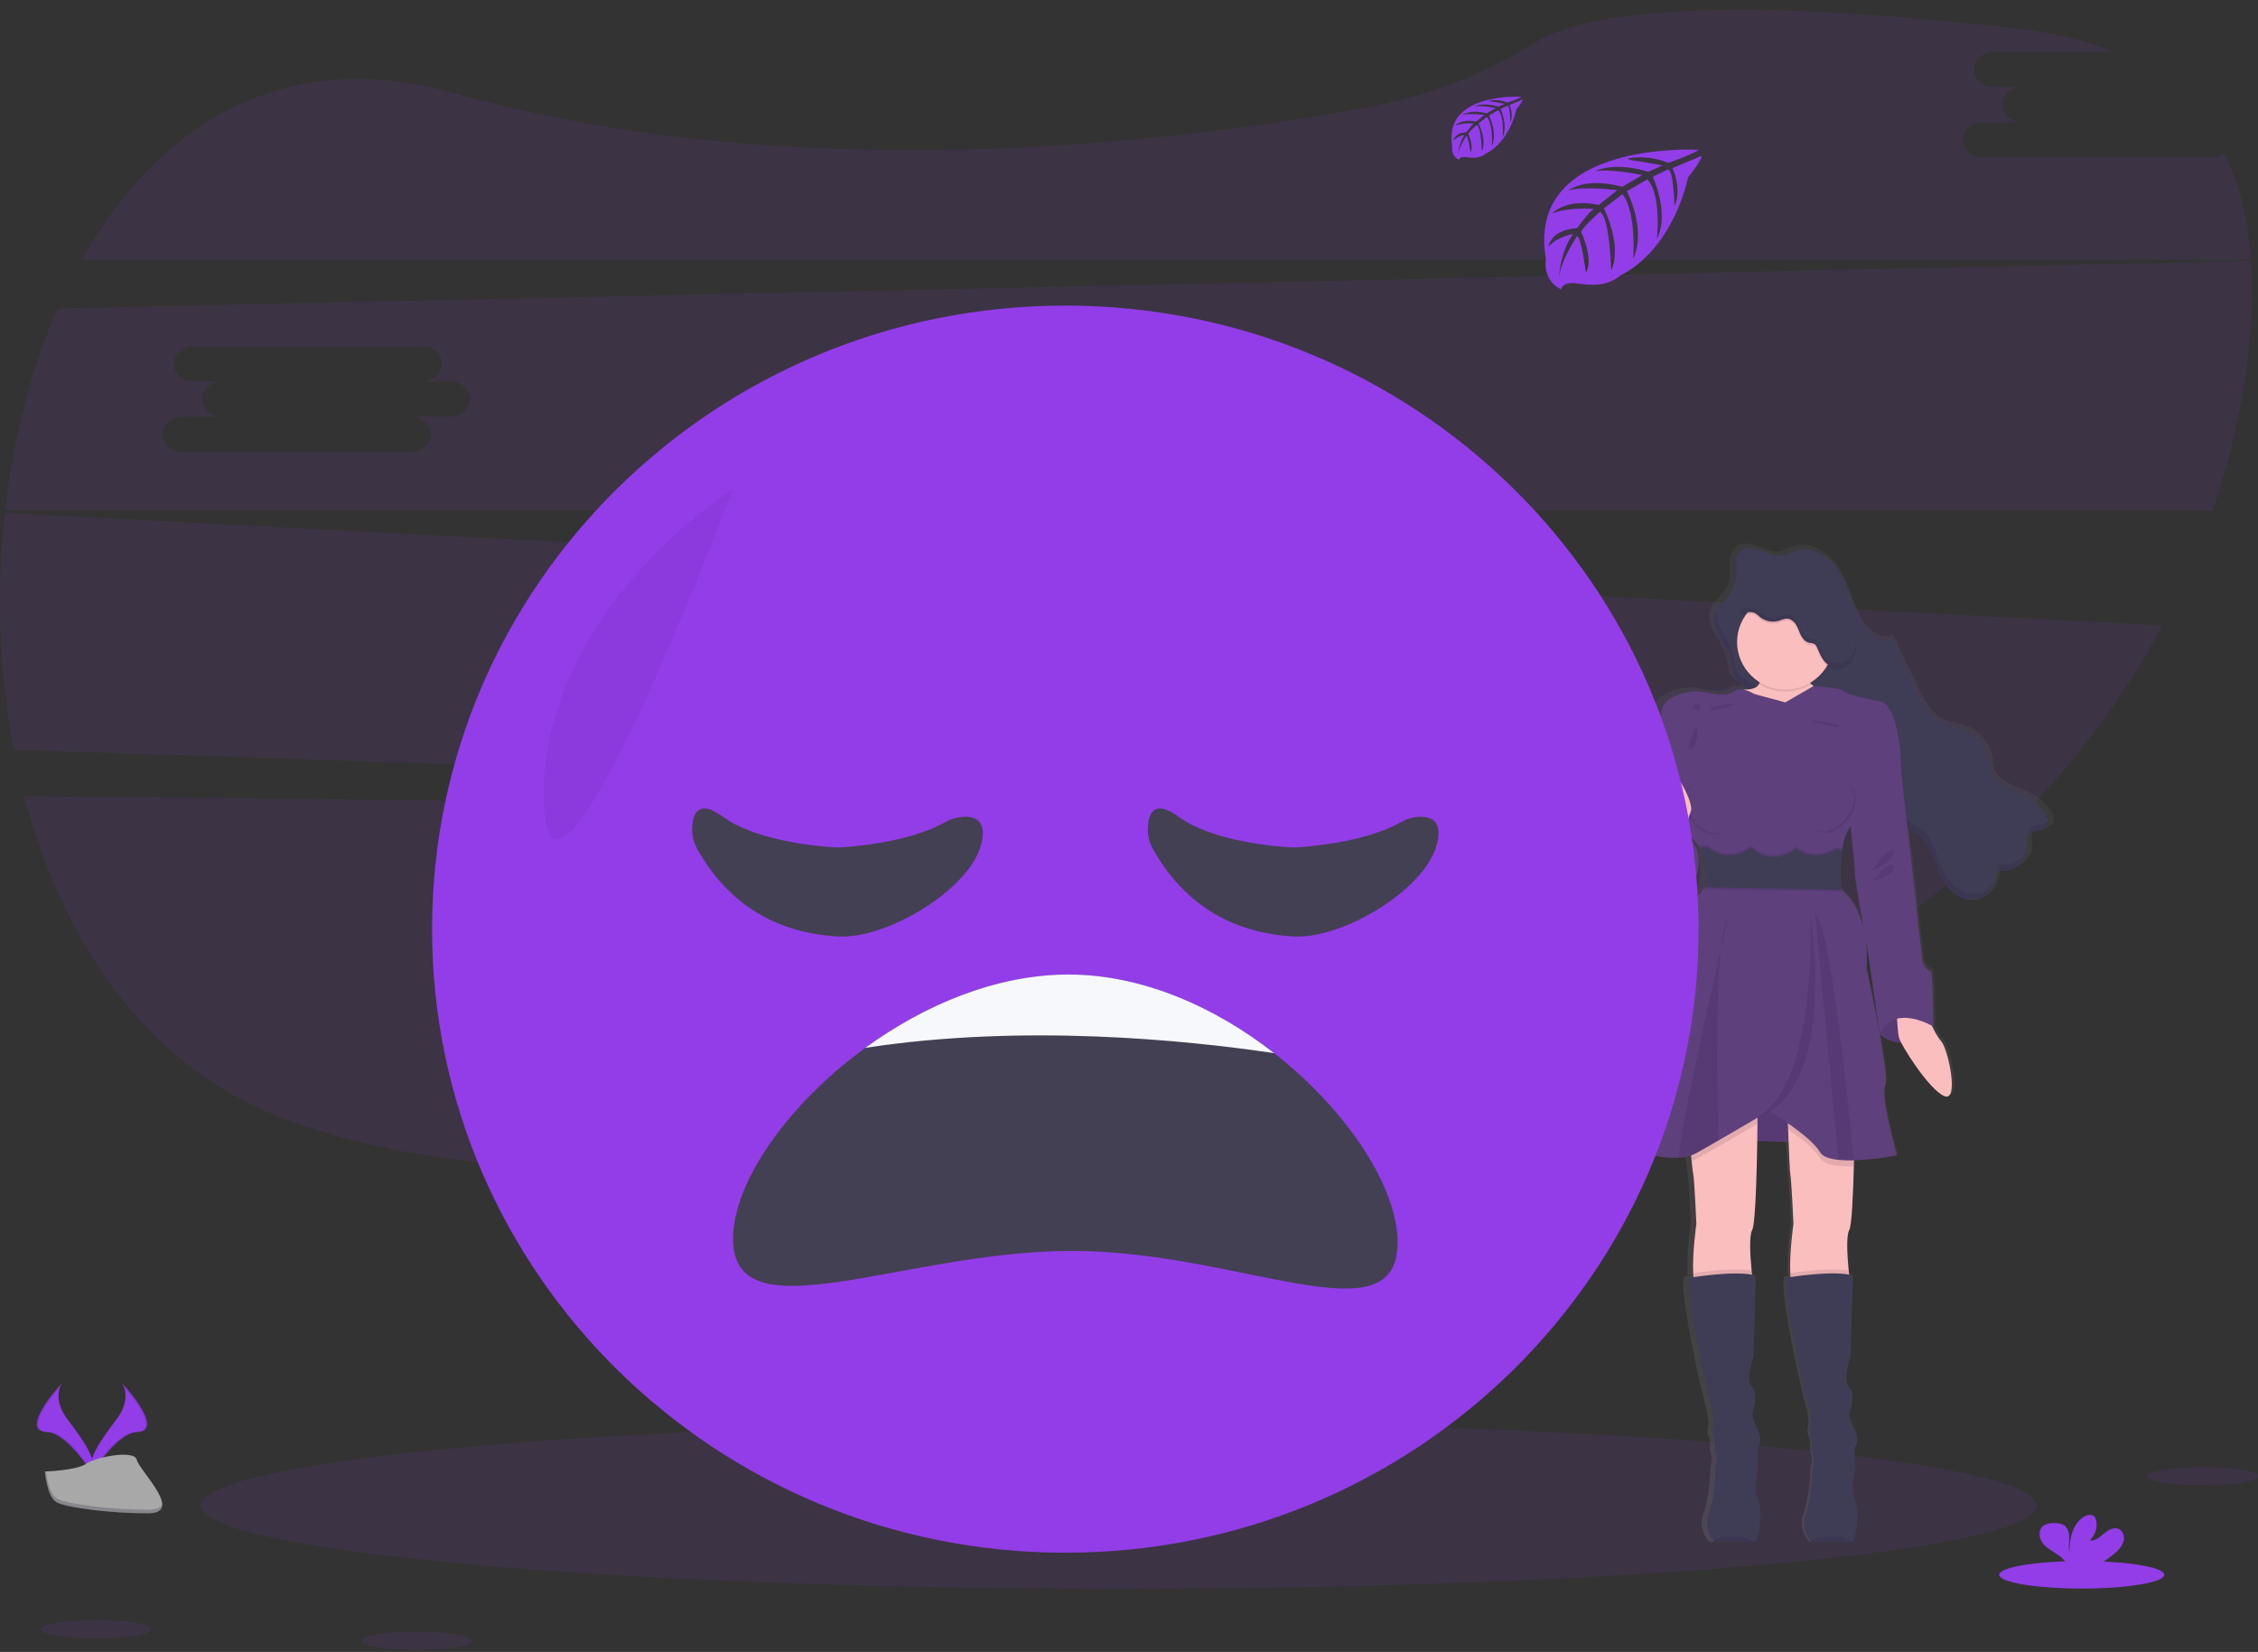 <svg width="190" height="139" viewBox="0 0 190 139" fill="none" xmlns="http://www.w3.org/2000/svg">
<rect x="0" y="0" width="190" height="139" fill="#333333" stroke="none"/>
<g clip-path="url(#clip0_183_1632)">
<path opacity="0.1" d="M2.045 66.996C5.045 78.413 11.391 88.282 21.419 93.066C42.267 103.009 89.284 97.881 124.375 91.995C142.527 88.951 158.481 80.549 170.071 68.725L2.045 66.996Z" fill="#923DE7"/>
<path opacity="0.1" d="M186.058 13.254H166.805C165.891 13.254 165.142 12.587 165.142 11.772C165.142 10.958 165.891 10.289 166.805 10.289H170.135C169.22 10.289 168.472 9.623 168.472 8.806C168.472 7.99 169.22 7.325 170.135 7.325H167.758C166.843 7.325 166.093 6.658 166.093 5.842C166.093 5.026 166.843 4.361 167.758 4.361H177.807C175.578 3.437 172.971 2.781 169.967 2.435C142.565 -0.699 132.782 1.374 129.331 3.505C125.029 6.194 120.251 8.06 115.247 9.005C98.341 12.113 66.723 15.851 38.067 7.815C23.824 3.813 13.238 10.567 6.893 21.856H189.402C189.164 18.575 188.451 15.545 187.141 12.893C186.831 13.129 186.45 13.256 186.058 13.254Z" fill="#923DE7"/>
<path opacity="0.1" d="M0.413 43.165C-0.327 49.805 -0.075 56.516 1.159 63.084L170.201 68.593C174.854 63.84 178.807 58.469 181.946 52.636L0.413 43.165ZM67.271 57.374H63.943C64.858 57.374 65.608 58.043 65.608 58.858C65.608 59.672 64.858 60.339 63.943 60.339H44.689C43.775 60.339 43.026 59.672 43.026 58.858C43.026 58.043 43.775 57.374 44.689 57.374H48.019C47.104 57.374 46.356 56.708 46.356 55.893C46.356 55.078 47.104 54.41 48.019 54.41H45.641C44.725 54.41 43.976 53.743 43.976 52.929C43.976 52.114 44.725 51.446 45.641 51.446H64.894C65.81 51.446 66.558 52.112 66.558 52.929C66.558 53.745 65.81 54.41 64.894 54.41H67.271C68.186 54.41 68.934 55.077 68.934 55.893C68.934 56.709 68.186 57.374 67.271 57.374Z" fill="#923DE7"/>
<path opacity="0.1" d="M189.409 21.958L4.857 25.955C2.612 31.096 1.123 36.91 0.437 42.934H186.176C187.385 39.409 188.282 35.788 188.857 32.112C189.411 28.572 189.632 25.149 189.409 21.958ZM37.908 35.062H34.579C35.495 35.062 36.244 35.731 36.244 36.545C36.244 37.36 35.495 38.029 34.579 38.029H15.326C14.412 38.029 13.662 37.36 13.662 36.545C13.662 35.731 14.412 35.062 15.326 35.062H18.656C17.741 35.062 16.993 34.396 16.993 33.581C16.993 32.767 17.741 32.098 18.656 32.098H16.277C15.362 32.098 14.613 31.431 14.613 30.617C14.613 29.802 15.362 29.134 16.277 29.134H35.531C36.447 29.134 37.194 29.8 37.194 30.617C37.194 31.433 36.447 32.098 35.531 32.098H37.908C38.823 32.098 39.571 32.767 39.571 33.581C39.571 34.396 38.823 35.062 37.908 35.062Z" fill="#923DE7"/>
<path opacity="0.1" d="M94.148 133.675C136.787 133.675 171.353 130.544 171.353 126.681C171.353 122.819 136.787 119.688 94.148 119.688C51.51 119.688 16.944 122.819 16.944 126.681C16.944 130.544 51.51 133.675 94.148 133.675Z" fill="#923DE7"/>
<path d="M172.835 68.917C172.834 68.906 172.834 68.894 172.835 68.882C172.835 68.863 172.835 68.846 172.835 68.829C172.8 68.634 172.725 68.448 172.615 68.283C172.22 67.66 171.669 67.147 171.016 66.793C169.876 66.177 168.309 65.914 167.853 64.739C167.713 64.375 167.71 63.978 167.641 63.597C167.52 63.004 167.243 62.452 166.837 61.997C166.431 61.543 165.91 61.201 165.328 61.007C164.786 60.829 164.2 60.779 163.673 60.558C162.495 60.065 161.874 58.849 161.347 57.725C160.665 56.273 159.983 54.822 159.302 53.369C158.784 53.626 158.113 53.505 157.628 53.184C157.16 52.841 156.788 52.388 156.545 51.866C155.842 50.522 155.54 49 154.714 47.721C153.889 46.442 152.239 45.432 150.781 45.988C150.497 46.128 150.202 46.248 149.9 46.347C148.652 46.634 147.27 45.229 146.201 45.911C146.023 46.024 145.878 46.18 145.781 46.364C145.78 46.352 145.78 46.341 145.781 46.33C145.642 46.606 145.564 46.909 145.553 47.218C145.553 47.281 145.553 47.342 145.553 47.401C145.553 47.411 145.553 47.422 145.553 47.432C145.553 47.677 145.568 47.925 145.572 48.173C145.576 48.382 145.56 48.59 145.524 48.796V48.779C145.503 48.895 145.473 49.008 145.434 49.119C145.156 49.854 144.385 50.335 144.024 51.026V50.992C143.984 51.067 143.948 51.145 143.919 51.224C143.855 51.406 143.821 51.596 143.82 51.788C143.789 53.085 145.187 54.306 145.349 55.699C145.465 56.686 145.695 57.002 146.546 57.56L146.733 57.682C146.658 57.682 146.582 57.693 146.498 57.694C146.465 57.695 146.432 57.698 146.399 57.704C146.249 57.664 146.091 57.656 145.938 57.683C145.784 57.709 145.639 57.769 145.511 57.857C144.859 58.368 143.314 57.975 142.629 57.857C141.943 57.74 139.594 58.056 139.266 59.339C138.938 60.621 138.374 63.267 138.374 63.267C138.374 63.267 138.374 64.946 138.165 65.259C138.157 65.281 138.157 65.305 138.165 65.327C138.165 65.798 138.183 68.63 137.72 69.36C137.606 69.53 137.614 69.906 137.699 70.368C137.212 70.986 136.754 71.707 136.835 72.179C136.984 73.147 138.977 76.19 141.834 74.561C141.834 74.561 143.459 71.633 141.414 70.077L141.502 69.737C142.121 70.486 142.579 71.023 142.579 71.023C142.579 71.023 142.603 71.086 142.641 71.193H142.579C142.845 71.908 143.007 72.657 143.059 73.418C143.051 73.696 143 73.972 142.907 74.236H142.96C142.945 74.293 142.927 74.351 142.907 74.406C142.806 74.693 142.619 74.943 142.37 75.122C140.941 76.118 139.305 83.236 139.305 83.236C139.305 83.236 136.065 94.742 135.417 95.396C134.882 95.934 138.247 97.447 140.772 97.267C141.124 97.246 141.473 97.181 141.808 97.073C141.824 97.243 141.841 97.413 141.858 97.568C141.912 98.078 141.967 98.551 142.002 98.699C142.091 99.07 142.269 102.856 142.269 102.856C142.269 102.856 141.905 105.315 141.993 107.026C141.993 107.143 142.009 107.256 142.019 107.366L141.705 107.414C141.228 108.468 143.192 117.266 143.459 118.006C143.637 118.589 143.737 119.192 143.757 119.8C143.757 119.8 143.584 120.426 143.727 120.768C143.816 120.977 143.875 121.197 143.9 121.423C143.9 121.423 143.782 121.991 143.96 122.362C144.138 122.732 143.931 123.382 143.931 123.382C143.931 123.382 143.872 125.945 143.337 127.34C143.191 127.715 143.149 128.121 143.214 128.518C143.279 128.915 143.45 129.287 143.708 129.598C143.745 129.647 143.786 129.693 143.829 129.736C143.829 129.736 146.783 129.76 147.303 129.736H147.37C147.579 129.707 148.114 127.401 147.638 126.29C147.161 125.18 147.579 123.812 147.579 123.812V121.792C147.579 121.792 148.114 121.305 147.579 120.261C147.043 119.217 147.132 118.901 147.132 118.901C147.132 118.901 147.727 117.22 147.102 116.679C146.477 116.139 147.221 114.087 147.221 114.087L147.432 107.25C147.322 107.215 147.209 107.187 147.095 107.165C147.083 107.053 147.071 106.937 147.059 106.815C146.936 105.577 146.831 103.893 147.104 103.414C147.377 102.934 147.508 98.747 147.551 95.837L150.273 95.939C150.33 97.299 150.391 98.541 150.429 98.699C150.519 99.07 150.698 102.856 150.698 102.856C150.698 102.856 150.332 105.315 150.42 107.026C150.42 107.143 150.436 107.256 150.446 107.366L150.132 107.414C149.655 108.468 151.619 117.266 151.887 118.006C152.064 118.589 152.165 119.192 152.185 119.8C152.185 119.8 152.013 120.426 152.154 120.768C152.244 120.977 152.302 121.197 152.327 121.423C152.327 121.423 152.21 121.991 152.388 122.362C152.565 122.732 152.358 123.382 152.358 123.382C152.358 123.382 152.299 125.945 151.764 127.34C151.621 127.715 151.58 128.122 151.648 128.518C151.715 128.914 151.887 129.285 152.147 129.595C152.185 129.643 152.225 129.689 152.268 129.733C152.268 129.733 155.222 129.756 155.742 129.733H155.809C156.018 129.704 156.554 127.397 156.077 126.287C155.6 125.176 156.018 123.809 156.018 123.809V121.792C156.018 121.792 156.554 121.305 156.018 120.261C155.483 119.217 155.571 118.901 155.571 118.901C155.571 118.901 156.167 117.22 155.542 116.679C154.916 116.139 155.661 114.087 155.661 114.087L155.875 107.25C155.762 107.215 155.646 107.186 155.529 107.165C155.517 107.053 155.505 106.937 155.493 106.815C155.371 105.577 155.265 103.893 155.538 103.414C155.757 103.021 155.884 100.49 155.941 98.019C155.941 97.849 155.941 97.679 155.954 97.509C157.205 97.457 158.451 97.32 159.682 97.097C159.682 97.097 158.226 92.027 158.671 91.202C158.863 90.847 158.587 88.954 158.208 86.915C158.736 87.335 159.392 87.569 160.07 87.578C160.722 88.811 162.703 91.648 163.818 92.085C165.128 92.595 164.145 88.071 163.521 87.416C163.226 87.059 162.978 86.666 162.782 86.248C162.799 86.228 162.818 86.21 162.836 86.192C162.853 86.173 162.867 81.379 162.568 81.466C162.269 81.552 161.913 80.753 161.913 80.753L160.991 72.781L160.604 69.445C160.927 69.679 161.311 69.829 161.64 70.062C162.539 70.71 162.832 71.848 163.226 72.855C163.551 73.683 164.007 74.504 164.755 75.025C165.503 75.545 166.599 75.683 167.345 75.156C168.036 74.661 168.24 73.768 168.392 72.953C169.646 73.387 171.168 72.227 171.006 70.96C170.966 70.647 170.848 70.305 171.014 70.031C171.346 69.49 172.396 69.805 172.741 69.271C172.799 69.179 172.829 69.072 172.828 68.963C172.833 68.939 172.835 68.929 172.835 68.917ZM156.061 73.302C156.042 73.606 156.467 76.052 156.813 77.987C156.529 76.782 155.961 75.494 154.842 74.612C154.842 74.612 154.842 74.55 154.828 74.441H154.842C154.842 74.441 154.795 73.955 154.788 73.263C154.79 72.649 154.837 72.037 154.927 71.429V71.414H154.904C154.904 71.363 154.918 71.31 154.927 71.259C154.995 70.747 155.137 70.247 155.346 69.773C155.439 69.587 155.546 69.409 155.666 69.239C155.851 70.883 156.079 72.994 156.061 73.302ZM156.991 78.969C157.143 79.804 157.251 80.391 157.251 80.391L158.169 86.591V86.62C157.675 84.003 157.044 81.244 157.044 81.244C157.108 80.486 157.091 79.723 156.991 78.969Z" fill="url(#paint0_linear_183_1632)"/>
<path d="M145.75 56.039C145.577 54.468 143.85 53.112 144.368 51.617C144.65 50.803 145.53 50.304 145.828 49.495C146.024 48.961 145.936 48.374 145.938 47.806C145.94 47.238 146.075 46.604 146.555 46.289C147.591 45.609 148.924 47.008 150.134 46.723C150.426 46.624 150.71 46.505 150.985 46.366C152.396 45.813 153.992 46.82 154.785 48.092C155.578 49.364 155.875 50.881 156.555 52.218C156.788 52.734 157.148 53.185 157.602 53.529C158.072 53.849 158.714 53.97 159.222 53.715L161.2 58.051C161.718 59.169 162.312 60.38 163.445 60.871C163.953 61.091 164.52 61.14 165.045 61.319C165.616 61.517 166.123 61.859 166.517 62.311C166.911 62.763 167.178 63.31 167.29 63.895C167.358 64.276 167.359 64.671 167.496 65.033C167.936 66.203 169.451 66.465 170.555 67.074C171.193 67.428 171.729 67.938 172.109 68.555C172.282 68.849 172.431 69.236 172.246 69.525C171.912 70.055 170.898 69.742 170.577 70.281C170.415 70.553 170.529 70.894 170.577 71.207C170.734 72.467 169.261 73.622 168.048 73.19C167.902 74.001 167.703 74.89 167.036 75.382C166.32 75.909 165.257 75.77 164.534 75.253C163.81 74.736 163.371 73.918 163.057 73.093C162.675 72.089 162.39 70.957 161.521 70.312C161.207 70.081 160.83 69.931 160.523 69.698C159.832 69.178 159.487 68.319 159.24 67.487C158.92 66.45 158.666 65.383 158.203 64.404C157.74 63.424 157.008 62.512 156.004 62.065C155.063 61.648 153.978 61.676 153.006 61.337C151.332 60.756 150.094 59.37 148.429 58.716C147.896 58.496 147.392 58.215 146.926 57.88C146.088 57.337 145.86 57.022 145.75 56.039Z" fill="#3F3D56"/>
<g opacity="0.1">
<path d="M145.905 49.162C145.941 49.095 145.972 49.026 145.999 48.956C146.194 48.422 146.107 47.835 146.109 47.267C146.109 47.078 146.127 46.889 146.163 46.702C146.003 47.038 145.926 47.407 145.936 47.777C145.935 48.235 145.99 48.714 145.905 49.162Z" fill="#150426"/>
<path d="M167.199 74.848C166.482 75.374 165.42 75.236 164.696 74.717C163.972 74.198 163.532 73.384 163.226 72.555C162.844 71.552 162.561 70.419 161.691 69.775C161.378 69.543 161 69.392 160.694 69.161C160.003 68.64 159.658 67.781 159.409 66.958C159.089 65.921 158.837 64.855 158.372 63.875C157.908 62.895 157.179 61.984 156.174 61.536C155.234 61.12 154.149 61.147 153.177 60.808C151.502 60.227 150.263 58.841 148.6 58.188C148.067 57.967 147.562 57.686 147.095 57.351C146.277 56.795 146.059 56.48 145.938 55.499C145.765 54.026 144.245 52.742 144.482 51.354C144.443 51.429 144.409 51.506 144.38 51.585C143.862 53.082 145.589 54.438 145.762 56.007C145.874 56.989 146.107 57.303 146.919 57.859C147.386 58.194 147.891 58.475 148.424 58.696C150.087 59.349 151.325 60.737 153.001 61.317C153.973 61.657 155.058 61.628 155.998 62.045C157.003 62.492 157.725 63.406 158.196 64.383C158.668 65.361 158.92 66.424 159.233 67.467C159.487 68.29 159.82 69.149 160.518 69.669C160.83 69.901 161.209 70.052 161.514 70.283C162.378 70.928 162.668 72.061 163.05 73.064C163.364 73.889 163.805 74.705 164.528 75.222C165.252 75.739 166.314 75.879 167.031 75.353C167.489 75.013 167.722 74.494 167.876 73.938C167.739 74.297 167.505 74.612 167.199 74.848Z" fill="#150426"/>
<path d="M170.748 69.747C170.682 69.869 170.653 70.008 170.665 70.145C171.056 69.766 171.937 69.989 172.244 69.501C172.315 69.38 172.343 69.239 172.323 69.101C171.923 69.475 171.042 69.252 170.748 69.747Z" fill="#150426"/>
<path d="M168.211 72.656C168.178 72.826 168.145 73.008 168.104 73.185C169.161 73.509 170.382 72.674 170.555 71.62C170.135 72.431 169.099 72.974 168.211 72.656Z" fill="#150426"/>
</g>
<path d="M147.981 56.858C147.981 56.858 148.557 58 146.859 58.024C145.161 58.048 147.952 65.446 147.952 65.446L150.774 68.984L154.286 67.113L154.488 61.953L154.747 58.836C154.747 58.836 151.465 57.786 152.07 56.398C152.674 55.011 147.981 56.858 147.981 56.858Z" fill="#FBBEBE"/>
<path d="M158.174 87.022C158.174 87.022 160.247 89.03 162.665 86.365L160.808 84.425H158.459L158.174 87.022Z" fill="#5E407C"/>
<path opacity="0.1" d="M158.398 84.425L158.113 87.022C158.113 87.022 160.186 89.03 162.604 86.365" fill="#150426"/>
<path d="M161.886 84.779C161.886 84.779 162.72 86.933 163.324 87.585C163.929 88.236 164.879 92.743 163.613 92.233C162.347 91.723 159.929 87.925 159.784 87.274C159.639 86.622 159.583 84.779 159.583 84.779H161.886Z" fill="#FBBEBE"/>
<path d="M143.779 95.834L154.947 96.259L153.652 91.609L148.026 91.497L143.779 95.834Z" fill="#5E407C"/>
<path opacity="0.1" d="M145.332 95.834L156.502 96.259L155.206 91.609L149.579 91.497L145.332 95.834Z" fill="#150426"/>
<path d="M147.434 103.509C147.17 103.994 147.271 105.67 147.391 106.91C147.467 107.699 147.55 108.307 147.55 108.307C147.55 108.307 143.375 109.582 142.743 108.477C142.582 108.196 142.503 107.705 142.475 107.128C142.389 105.427 142.743 102.977 142.743 102.977C142.743 102.977 142.57 99.208 142.484 98.839C142.449 98.691 142.395 98.221 142.344 97.713C142.268 96.958 142.195 96.117 142.195 96.117L147.895 93.141C147.895 93.141 147.895 93.699 147.885 94.558C147.854 97.255 147.762 102.914 147.434 103.509Z" fill="#FBBEBE"/>
<path opacity="0.1" d="M147.55 108.307C147.55 108.307 143.375 109.582 142.743 108.477C142.582 108.196 142.503 107.705 142.475 107.128C143.339 106.999 145.967 106.642 147.391 106.91C147.467 107.7 147.55 108.307 147.55 108.307Z" fill="#150426"/>
<path d="M147.693 129.736H147.627C147.125 129.755 144.268 129.736 144.268 129.736C144.226 129.693 144.187 129.648 144.15 129.6C143.898 129.289 143.731 128.919 143.666 128.525C143.601 128.132 143.64 127.729 143.779 127.355C144.297 125.965 144.354 123.414 144.354 123.414C144.354 123.414 144.556 122.763 144.384 122.394C144.211 122.025 144.325 121.459 144.325 121.459C144.298 121.235 144.24 121.015 144.152 120.807C144.009 120.467 144.181 119.843 144.181 119.843C144.162 119.238 144.065 118.638 143.893 118.057C143.634 117.321 141.734 108.562 142.195 107.512C142.195 107.512 146.225 106.832 147.752 107.342L147.55 114.145C147.55 114.145 146.829 116.186 147.434 116.725C148.038 117.264 147.463 118.936 147.463 118.936C147.463 118.936 147.377 119.248 147.895 120.297C148.413 121.346 147.895 121.828 147.895 121.828V123.84C147.895 123.84 147.493 125.2 147.952 126.306C148.411 127.411 147.895 129.7 147.693 129.736Z" fill="#3F3D56"/>
<path d="M155.602 103.509C155.338 103.994 155.44 105.67 155.559 106.91C155.635 107.699 155.718 108.307 155.718 108.307C155.718 108.307 151.543 109.582 150.911 108.477C150.75 108.196 150.671 107.705 150.643 107.128C150.557 105.427 150.911 102.976 150.911 102.976C150.911 102.976 150.738 99.208 150.652 98.838C150.605 98.64 150.524 96.742 150.46 95.039C150.406 93.587 150.363 92.274 150.363 92.274L156.063 93.141C156.063 93.141 156.063 95.609 155.992 98.145C155.93 100.604 155.814 103.124 155.602 103.509Z" fill="#FBBEBE"/>
<path opacity="0.1" d="M155.718 108.307C155.718 108.307 151.543 109.582 150.911 108.477C150.75 108.196 150.671 107.705 150.643 107.128C151.507 106.999 154.136 106.642 155.559 106.91C155.635 107.7 155.718 108.307 155.718 108.307Z" fill="#150426"/>
<path d="M155.861 129.736H155.795C155.293 129.755 152.436 129.736 152.436 129.736C152.394 129.693 152.355 129.647 152.319 129.6C152.066 129.289 151.899 128.919 151.834 128.525C151.769 128.132 151.808 127.729 151.947 127.355C152.465 125.959 152.517 123.408 152.517 123.408C152.517 123.408 152.719 122.756 152.547 122.387C152.374 122.018 152.488 121.452 152.488 121.452C152.461 121.228 152.403 121.008 152.315 120.8C152.172 120.46 152.344 119.836 152.344 119.836C152.325 119.231 152.228 118.631 152.056 118.05C151.797 117.314 149.897 108.555 150.358 107.506C150.358 107.506 154.388 106.825 155.915 107.336L155.713 114.138C155.713 114.138 154.992 116.179 155.597 116.719C156.201 117.258 155.626 118.929 155.626 118.929C155.626 118.929 155.54 119.241 156.058 120.29C156.576 121.339 156.058 121.821 156.058 121.821V123.833C156.058 123.833 155.656 125.193 156.115 126.299C156.574 127.404 156.063 129.7 155.861 129.736Z" fill="#3F3D56"/>
<path opacity="0.1" d="M150.227 58.194C152.469 58.194 154.286 56.405 154.286 54.197C154.286 51.99 152.469 50.201 150.227 50.201C147.985 50.201 146.168 51.99 146.168 54.197C146.168 56.405 147.985 58.194 150.227 58.194Z" fill="#150426"/>
<path d="M150.227 58.024C152.469 58.024 154.286 56.235 154.286 54.028C154.286 51.82 152.469 50.031 150.227 50.031C147.985 50.031 146.168 51.82 146.168 54.028C146.168 56.235 147.985 58.024 150.227 58.024Z" fill="#FBBEBE"/>
<path opacity="0.1" d="M142.195 96.117L147.895 93.141C147.895 93.141 147.895 93.699 147.885 94.558C147.052 95.048 145.796 95.784 144.589 96.48C143.933 96.859 143.292 97.226 142.743 97.534C142.615 97.602 142.482 97.659 142.344 97.704C142.268 96.958 142.195 96.117 142.195 96.117Z" fill="#150426"/>
<path opacity="0.1" d="M156.063 93.134C156.063 93.134 156.063 95.602 155.992 98.138H155.972C155.546 98.153 155.119 98.14 154.695 98.099C153.951 98.02 153.355 97.827 153.141 97.442C152.707 96.694 151.493 95.742 150.467 95.032C150.413 93.58 150.37 92.267 150.37 92.267L156.063 93.134Z" fill="#150426"/>
<path d="M155.003 71.52C154.858 72.627 154.83 73.746 154.92 74.858C157.538 76.984 157.049 81.462 157.049 81.462C157.049 81.462 159.065 90.534 158.633 91.355C158.201 92.177 159.611 97.223 159.611 97.223C158.41 97.447 157.193 97.585 155.972 97.635C155.546 97.65 155.119 97.636 154.695 97.595C153.951 97.517 153.355 97.323 153.141 96.939C152.336 95.551 148.852 93.481 148.852 93.481C148.852 93.481 146.645 94.784 144.589 95.969C143.933 96.349 143.292 96.716 142.743 97.024C142.297 97.257 141.804 97.39 141.3 97.413C138.856 97.592 135.601 96.085 136.119 95.551C136.753 94.898 139.891 83.447 139.891 83.447C139.891 83.447 141.473 76.36 142.855 75.368C143.097 75.188 143.278 74.94 143.373 74.656C143.846 73.362 143.055 71.287 143.055 71.287C143.055 71.287 138.594 65.873 138.794 65.56C138.995 65.247 138.996 63.577 138.996 63.577C138.996 63.577 139.544 60.941 139.86 59.666C140.176 58.39 142.451 58.077 143.112 58.191C143.774 58.305 145.27 58.701 145.902 58.191C146.534 57.681 147.601 58.39 147.601 58.39L150.223 59.101L152.581 57.74C152.581 57.74 154.944 57.859 155.146 58.17C155.348 58.482 158.457 59.079 158.457 59.079C160.039 60.126 159.982 65.116 159.982 65.116C159.982 65.116 156.182 68.375 155.405 70.049C155.204 70.519 155.068 71.014 155.003 71.52Z" fill="#5E407C"/>
<path d="M159.122 64.426L159.986 65.106L160.879 73.014L161.77 80.952C161.77 80.952 162.115 81.746 162.404 81.661C162.692 81.576 162.663 86.365 162.663 86.365C162.663 86.365 159.357 84.364 158.172 87.022L157.25 80.612C157.25 80.612 156.068 74.064 156.098 73.554C156.127 73.043 155.493 67.516 155.493 67.516L159.122 64.426Z" fill="#5E407C"/>
<path d="M139.432 64.795L138.798 65.56C138.798 65.56 138.856 68.848 138.366 69.642C137.875 70.436 139.72 75.084 140.411 74.8C141.102 74.516 142.656 67.261 142.656 67.176C142.656 67.091 139.432 64.795 139.432 64.795Z" fill="#5E407C"/>
<path d="M139.375 69.472C139.375 69.472 137.359 71.484 137.502 72.448C137.646 73.412 139.575 76.442 142.339 74.814C142.339 74.814 144.902 70.067 139.375 69.472Z" fill="#5E407C"/>
<path opacity="0.1" d="M147.627 129.741C147.125 129.76 144.268 129.741 144.268 129.741C144.226 129.698 144.187 129.652 144.15 129.605C144.881 129.36 146.46 128.993 147.627 129.741Z" fill="#150426"/>
<path opacity="0.1" d="M155.799 129.741C155.296 129.76 152.439 129.741 152.439 129.741C152.398 129.698 152.358 129.652 152.322 129.605C153.049 129.36 154.628 128.993 155.799 129.741Z" fill="#150426"/>
<path opacity="0.1" d="M144.793 79.887C144.352 84.047 144.498 92.303 144.589 95.969C143.933 96.349 143.292 96.716 142.743 97.024C142.297 97.257 141.804 97.39 141.3 97.413C141.117 96.305 143.653 84.915 144.793 79.887Z" fill="#150426"/>
<path opacity="0.1" d="M145.332 77.527C145.32 77.586 145.111 78.491 144.793 79.887C144.917 78.695 145.09 77.84 145.332 77.527Z" fill="#150426"/>
<path opacity="0.1" d="M152.344 77.078C152.344 77.078 154.792 92.214 147.544 94.085C147.543 94.078 152.559 93.328 152.344 77.078Z" fill="#150426"/>
<path opacity="0.1" d="M155.972 97.634C155.546 97.649 155.119 97.636 154.695 97.595L152.74 76.899C153.987 77.702 155.479 92.389 155.972 97.634Z" fill="#150426"/>
<path opacity="0.1" d="M147.204 51.677C147.334 51.667 147.464 51.68 147.589 51.716C147.773 51.806 147.938 51.928 148.076 52.077C148.302 52.262 148.571 52.388 148.859 52.443C149.147 52.498 149.445 52.48 149.724 52.391C149.921 52.305 150.13 52.247 150.344 52.221C150.674 52.221 150.959 52.459 151.13 52.731C151.301 53.004 151.389 53.327 151.536 53.618C151.683 53.908 151.918 54.184 152.241 54.255C152.396 54.261 152.548 54.296 152.69 54.357C152.777 54.427 152.844 54.518 152.883 54.621C153.153 55.194 153.367 55.871 153.942 56.152C154.154 56.248 154.384 56.298 154.617 56.296C154.855 56.313 155.092 56.271 155.308 56.174C155.521 56.057 155.697 55.884 155.816 55.675C156.175 55.09 156.217 54.366 156.132 53.687C156.027 52.831 155.717 52.012 155.229 51.296C154.714 50.572 154.014 49.995 153.199 49.625C152.385 49.255 151.485 49.105 150.591 49.189C150.279 49.223 149.971 49.28 149.667 49.359C148.569 49.648 147.491 50.189 146.824 51.095C146.663 51.322 146.486 51.536 146.294 51.738C146.596 51.709 146.9 51.684 147.204 51.677Z" fill="#150426"/>
<path d="M147.204 51.507C147.334 51.497 147.464 51.51 147.589 51.546C147.773 51.636 147.938 51.758 148.076 51.907C148.302 52.092 148.571 52.218 148.859 52.273C149.147 52.328 149.445 52.31 149.724 52.221C149.921 52.135 150.13 52.077 150.344 52.051C150.674 52.051 150.959 52.289 151.13 52.561C151.301 52.833 151.389 53.157 151.536 53.447C151.683 53.738 151.918 54.014 152.241 54.085C152.396 54.091 152.548 54.126 152.69 54.187C152.777 54.257 152.844 54.348 152.883 54.451C153.153 55.024 153.367 55.701 153.942 55.981C154.154 56.078 154.384 56.127 154.617 56.126C154.855 56.143 155.092 56.101 155.308 56.004C155.521 55.887 155.697 55.714 155.816 55.505C156.175 54.92 156.217 54.196 156.132 53.517C156.027 52.661 155.717 51.842 155.229 51.126C154.714 50.402 154.014 49.825 153.199 49.455C152.385 49.085 151.485 48.934 150.591 49.019C150.279 49.053 149.971 49.11 149.667 49.189C148.569 49.478 147.491 50.019 146.824 50.925C146.663 51.151 146.486 51.366 146.294 51.568C146.596 51.539 146.9 51.514 147.204 51.507Z" fill="#3F3D56"/>
<path opacity="0.1" d="M142.8 61.024C142.8 61.024 143.002 62.613 142.311 63.009C141.62 63.405 142.8 61.024 142.8 61.024Z" fill="#150426"/>
<path opacity="0.1" d="M157.452 73.327C157.452 73.327 159.093 70.946 159.324 71.627C159.556 72.307 157.452 73.327 157.452 73.327Z" fill="#150426"/>
<path opacity="0.1" d="M157.568 74.12C157.568 74.12 159.186 72.164 159.341 72.93C159.497 73.695 157.568 74.12 157.568 74.12Z" fill="#150426"/>
<path opacity="0.1" d="M152.814 71.792C152.227 71.8 151.654 71.614 151.187 71.264H151.046C150.561 71.7 149.925 71.936 149.268 71.923C148.927 71.93 148.588 71.87 148.271 71.745C147.954 71.62 147.666 71.433 147.425 71.195H147.237C146.74 71.594 146.115 71.806 145.474 71.794C144.833 71.783 144.216 71.548 143.734 71.132L143.059 71.12C143.059 71.12 143.85 73.195 143.377 74.489L154.92 74.691C154.83 73.579 154.858 72.46 155.003 71.353V71.338L154.369 71.326C153.913 71.637 153.369 71.8 152.814 71.792Z" fill="#150426"/>
<path opacity="0.1" d="M152.814 72.132C152.227 72.14 151.654 71.954 151.187 71.605H151.046C150.561 72.04 149.925 72.276 149.268 72.263C148.927 72.27 148.588 72.21 148.271 72.085C147.954 71.96 147.666 71.773 147.425 71.535H147.237C146.74 71.934 146.115 72.146 145.474 72.135C144.833 72.123 144.216 71.888 143.734 71.472L143.059 71.46C143.059 71.46 143.85 73.535 143.377 74.829L154.92 75.031C154.83 73.919 154.858 72.8 155.003 71.693V71.678L154.369 71.666C153.913 71.977 153.369 72.14 152.814 72.132Z" fill="#150426"/>
<path d="M152.814 71.962C152.227 71.97 151.654 71.784 151.187 71.435H151.046C150.561 71.871 149.925 72.106 149.268 72.093C148.927 72.101 148.588 72.04 148.271 71.915C147.954 71.79 147.666 71.603 147.425 71.365H147.237C146.74 71.764 146.115 71.976 145.474 71.965C144.833 71.953 144.216 71.718 143.734 71.302L143.059 71.29C143.059 71.29 143.85 73.365 143.377 74.659L154.92 74.862C154.83 73.749 154.858 72.63 155.003 71.523V71.508L154.369 71.496C153.913 71.807 153.369 71.97 152.814 71.962Z" fill="#3F3D56"/>
<path opacity="0.1" d="M152.301 60.621C152.301 60.621 154.731 60.774 154.747 61.114C154.763 61.455 152.301 60.621 152.301 60.621Z" fill="#150426"/>
<path opacity="0.1" d="M146.398 59.17C146.398 59.17 143.967 59.324 143.952 59.664C143.936 60.004 146.398 59.17 146.398 59.17Z" fill="#150426"/>
<path opacity="0.1" d="M155.685 66.125C155.661 66.108 155.637 66.094 155.612 66.079C156.234 66.63 156.131 67.834 155.367 68.827C154.604 69.82 153.445 70.234 152.74 69.788C152.762 69.807 152.781 69.827 152.806 69.846C153.496 70.366 154.706 69.958 155.504 68.931C156.302 67.904 156.379 66.647 155.685 66.125Z" fill="#150426"/>
<path opacity="0.1" d="M142.335 68.7C141.72 67.608 141.8 66.402 142.496 65.945C142.47 65.957 142.442 65.967 142.416 65.98C141.653 66.399 141.553 67.652 142.185 68.781C142.817 69.911 143.957 70.482 144.72 70.071C144.746 70.056 144.77 70.04 144.793 70.023C144.031 70.363 142.95 69.792 142.335 68.7Z" fill="#150426"/>
<path opacity="0.1" d="M143.157 59.492L142.934 59.832L142.366 59.534L142.665 59.082C142.863 59.174 143.032 59.315 143.157 59.492Z" fill="#150426"/>
<path d="M139.547 72.079C139.547 72.079 140.053 69.735 139.375 68.99C138.696 68.246 138.913 64.341 139.95 64.426C140.986 64.511 142.541 67.599 142.281 68.252C142.022 68.905 141.043 72.249 141.043 72.249L139.547 72.079Z" fill="#FBBEBE"/>
<path opacity="0.1" d="M155.799 55.17C155.679 55.379 155.504 55.552 155.291 55.669C155.075 55.766 154.837 55.808 154.6 55.791C154.367 55.792 154.136 55.743 153.925 55.646C153.35 55.364 153.135 54.687 152.866 54.116C152.832 54.013 152.771 53.92 152.69 53.847C152.55 53.784 152.399 53.748 152.246 53.74C151.923 53.668 151.69 53.391 151.541 53.102C151.393 52.813 151.305 52.493 151.135 52.216C150.966 51.939 150.679 51.696 150.349 51.706C150.135 51.734 149.926 51.794 149.729 51.884C149.45 51.973 149.152 51.99 148.864 51.935C148.576 51.879 148.307 51.753 148.082 51.568C147.943 51.42 147.778 51.297 147.595 51.208C147.47 51.172 147.339 51.158 147.209 51.168C147.011 51.168 146.814 51.187 146.615 51.202C146.517 51.329 146.411 51.451 146.299 51.566C146.601 51.541 146.905 51.515 147.209 51.508C147.339 51.498 147.47 51.512 147.595 51.548C147.778 51.638 147.943 51.76 148.082 51.908C148.307 52.093 148.576 52.219 148.864 52.275C149.152 52.33 149.45 52.313 149.729 52.224C149.926 52.134 150.135 52.074 150.349 52.046C150.679 52.046 150.964 52.284 151.135 52.556C151.306 52.828 151.394 53.151 151.541 53.442C151.688 53.733 151.923 54.009 152.246 54.08C152.399 54.088 152.55 54.124 152.69 54.187C152.777 54.257 152.844 54.348 152.883 54.451C153.153 55.024 153.367 55.701 153.942 55.981C154.154 56.078 154.384 56.127 154.617 56.126C154.855 56.143 155.092 56.101 155.308 56.004C155.521 55.887 155.697 55.714 155.816 55.505C156.084 55.025 156.204 54.477 156.162 53.93C156.148 54.367 156.024 54.794 155.799 55.17Z" fill="#150426"/>
<path d="M140.312 73.938C141.171 73.938 141.867 73.474 141.867 72.9C141.867 72.328 141.171 71.863 140.312 71.863C139.454 71.863 138.758 72.328 138.758 72.9C138.758 73.474 139.454 73.938 140.312 73.938Z" fill="#5E407C"/>
<path d="M89.642 130.649C119.071 130.649 142.927 107.159 142.927 78.181C142.927 49.204 119.071 25.713 89.642 25.713C60.213 25.713 36.357 49.204 36.357 78.181C36.357 107.159 60.213 130.649 89.642 130.649Z" fill="#923DE7"/>
<path d="M117.601 104.548C117.601 112.831 104.377 105.255 90.2 105.255C76.023 105.255 61.683 112.518 61.683 104.235C61.683 99.512 66.254 92.944 72.81 88.173C77.75 84.578 83.816 82.003 89.91 82.003C96.176 82.003 102.315 84.79 107.212 88.617C113.392 93.442 117.601 99.925 117.601 104.548Z" fill="#444053"/>
<path d="M107.21 88.614C99.674 87.496 86.044 86.134 72.81 88.17C77.75 84.574 83.816 81.999 89.91 81.999C96.174 81.999 102.313 84.787 107.21 88.614Z" fill="#F6F8FB"/>
<path opacity="0.05" d="M61.683 41.144C61.683 41.144 45.632 51.248 45.763 67.053C45.895 82.858 61.683 41.144 61.683 41.144Z" fill="#150426"/>
<path d="M142.907 12.607C142.907 12.607 128.363 11.745 130.079 21.779C130.079 21.779 129.733 23.552 131.37 24.358C131.37 24.358 131.396 23.615 132.861 23.866C133.383 23.952 133.914 23.977 134.442 23.941C135.155 23.893 135.833 23.617 136.373 23.155C136.373 23.155 140.461 21.494 142.052 14.914C142.052 14.914 143.228 13.478 143.181 13.111L140.727 14.142C140.727 14.142 141.565 15.885 140.9 17.334C140.9 17.334 140.82 14.206 140.349 14.272C140.254 14.288 139.074 14.876 139.074 14.876C139.074 14.876 140.516 17.914 139.419 20.12C139.419 20.12 139.832 16.378 138.615 15.096L136.887 16.089C136.887 16.089 138.573 19.225 137.43 21.785C137.43 21.785 137.723 17.859 136.525 16.33L134.958 17.533C134.958 17.533 136.542 20.625 135.576 22.747C135.576 22.747 135.45 18.177 134.619 17.832C134.619 17.832 133.25 19.023 133.041 19.511C133.041 19.511 134.125 21.754 133.454 22.938C133.454 22.938 133.041 19.893 132.702 19.876C132.702 19.876 131.338 21.893 131.194 23.278C131.194 23.278 131.255 21.22 132.371 19.684C132.371 19.684 131.051 19.907 130.282 20.751C130.282 20.751 130.495 19.324 132.7 19.2C132.7 19.2 133.828 17.669 134.131 17.577C134.131 17.577 131.928 17.395 130.593 17.978C130.593 17.978 131.768 16.633 134.533 17.244L136.088 16.002C136.088 16.002 133.189 15.611 131.959 16.043C131.959 16.043 133.374 14.852 136.504 15.72L138.188 14.728C138.188 14.728 135.716 14.204 134.243 14.388C134.243 14.388 135.797 13.563 138.68 14.458L139.889 13.925C139.889 13.925 138.077 13.575 137.547 13.521C137.017 13.466 136.989 13.32 136.989 13.32C138.14 13.136 139.32 13.271 140.397 13.71C140.397 13.71 142.95 12.766 142.907 12.607Z" fill="#923DE7"/>
<path d="M127.99 8.146C127.99 8.146 121.427 7.755 122.194 12.289C122.194 12.289 122.04 13.091 122.777 13.454C122.777 13.454 122.788 13.114 123.451 13.233C123.687 13.271 123.926 13.283 124.164 13.267C124.487 13.245 124.794 13.12 125.038 12.912C125.038 12.912 126.885 12.16 127.603 9.187C127.603 9.187 128.135 8.539 128.122 8.373L127.013 8.839C127.013 8.839 127.393 9.626 127.094 10.281C127.094 10.281 127.058 8.868 126.845 8.902C126.802 8.902 126.268 9.174 126.268 9.174C126.268 9.174 126.921 10.546 126.429 11.543C126.429 11.543 126.615 9.852 126.066 9.272L125.285 9.721C125.285 9.721 126.047 11.14 125.531 12.296C125.531 12.296 125.662 10.522 125.121 9.832L124.413 10.374C124.413 10.374 125.128 11.771 124.693 12.73C124.693 12.73 124.636 10.665 124.259 10.509C124.259 10.509 123.641 11.046 123.546 11.267C123.546 11.267 124.037 12.288 123.733 12.817C123.733 12.817 123.546 11.441 123.387 11.436C123.387 11.436 122.771 12.345 122.707 12.966C122.736 12.389 122.919 11.829 123.237 11.342C122.882 11.408 122.554 11.576 122.294 11.823C122.294 11.823 122.389 11.179 123.389 11.123C123.389 11.123 123.898 10.432 124.035 10.39C124.035 10.39 123.04 10.308 122.437 10.572C122.437 10.572 122.967 9.963 124.218 10.232L124.909 9.672C124.909 9.672 123.6 9.502 123.043 9.689C123.043 9.689 123.683 9.152 125.097 9.544L125.857 9.095C125.857 9.095 124.741 8.859 124.075 8.944C124.075 8.944 124.778 8.572 126.08 8.976L126.624 8.735C126.624 8.735 125.805 8.577 125.567 8.553C125.329 8.529 125.313 8.463 125.313 8.463C125.832 8.378 126.364 8.437 126.85 8.633C126.85 8.633 128.009 8.218 127.99 8.146Z" fill="#923DE7"/>
<path opacity="0.1" d="M185.349 124.989C187.917 124.989 190 124.643 190 124.215C190 123.788 187.917 123.441 185.349 123.441C182.78 123.441 180.697 123.788 180.697 124.215C180.697 124.643 182.78 124.989 185.349 124.989Z" fill="#923DE7"/>
<path opacity="0.1" d="M8.078 137.862C10.647 137.862 12.73 137.516 12.73 137.088C12.73 136.661 10.647 136.314 8.078 136.314C5.509 136.314 3.427 136.661 3.427 137.088C3.427 137.516 5.509 137.862 8.078 137.862Z" fill="#923DE7"/>
<path opacity="0.1" d="M35.08 138.833C37.649 138.833 39.732 138.487 39.732 138.059C39.732 137.632 37.649 137.286 35.08 137.286C32.511 137.286 30.429 137.632 30.429 138.059C30.429 138.487 32.511 138.833 35.08 138.833Z" fill="#923DE7"/>
<path d="M175.168 133.665C179.004 133.665 182.113 133.147 182.113 132.508C182.113 131.869 179.004 131.352 175.168 131.352C171.332 131.352 168.223 131.869 168.223 132.508C168.223 133.147 171.332 133.665 175.168 133.665Z" fill="#923DE7"/>
<path d="M178.039 130.619C178.356 130.364 178.587 130.021 178.702 129.634C178.787 129.244 178.617 128.775 178.239 128.632C177.814 128.472 177.36 128.763 177.016 129.056C176.673 129.348 176.277 129.682 175.826 129.62C176.058 129.414 176.232 129.151 176.33 128.859C176.428 128.566 176.447 128.254 176.386 127.952C176.366 127.827 176.313 127.709 176.23 127.612C175.994 127.363 175.567 127.469 175.284 127.664C174.386 128.287 174.135 129.488 174.13 130.569C174.04 130.18 174.116 129.773 174.115 129.379C174.113 128.984 174.001 128.528 173.659 128.319C173.446 128.208 173.208 128.153 172.968 128.159C172.564 128.144 172.114 128.183 171.838 128.474C171.493 128.836 171.584 129.442 171.883 129.835C172.182 130.228 172.634 130.483 173.051 130.756C173.386 130.953 173.671 131.221 173.887 131.54C173.912 131.586 173.933 131.633 173.949 131.682H176.479C177.045 131.398 177.57 131.041 178.039 130.619Z" fill="#923DE7"/>
<path d="M10.249 116.358C10.249 116.358 11.198 117.579 9.811 119.419C8.424 121.259 7.28 122.821 7.738 123.97C7.738 123.97 9.83 120.545 11.538 120.496C13.246 120.446 12.122 118.418 10.249 116.358Z" fill="#923DE7"/>
<path opacity="0.1" d="M10.249 116.358C10.332 116.476 10.397 116.605 10.443 116.741C12.104 118.662 12.989 120.457 11.393 120.501C9.904 120.543 8.111 123.163 7.691 123.824C7.706 123.875 7.723 123.926 7.743 123.976C7.743 123.976 9.835 120.55 11.543 120.501C13.251 120.452 12.122 118.418 10.249 116.358Z" fill="#150426"/>
<path d="M5.237 116.358C5.237 116.358 4.289 117.579 5.674 119.419C7.059 121.259 8.204 122.821 7.747 123.97C7.747 123.97 5.653 120.545 3.947 120.496C2.24 120.446 3.363 118.418 5.237 116.358Z" fill="#923DE7"/>
<path opacity="0.1" d="M5.237 116.358C5.154 116.475 5.089 116.604 5.044 116.741C3.382 118.662 2.496 120.457 4.094 120.501C5.581 120.543 7.375 123.163 7.793 123.824C7.779 123.875 7.762 123.926 7.743 123.976C7.743 123.976 5.65 120.55 3.943 120.501C2.237 120.452 3.363 118.418 5.237 116.358Z" fill="#150426"/>
<path d="M3.776 123.816C3.776 123.816 6.429 123.736 7.23 123.175C8.032 122.613 11.312 121.945 11.51 122.834C11.709 123.724 15.497 127.307 12.502 127.331C9.507 127.355 5.543 126.87 4.745 126.392C3.947 125.914 3.776 123.816 3.776 123.816Z" fill="#A8A8A8"/>
<path opacity="0.2" d="M12.552 127.027C9.557 127.05 5.593 126.566 4.795 126.088C4.187 125.724 3.945 124.416 3.864 123.812H3.776C3.776 123.812 3.948 125.919 4.741 126.397C5.534 126.875 9.503 127.36 12.498 127.336C13.362 127.336 13.661 127.025 13.645 126.578C13.524 126.851 13.196 127.022 12.552 127.027Z" fill="#150426"/>
<path d="M70.698 71.302C71.712 71.246 76.484 70.892 79.515 69.189C80.002 68.907 80.552 68.748 81.117 68.725C82.08 68.698 83.189 69.094 82.479 71.312C81.329 74.94 74.65 79.022 70.504 78.795C66.518 78.578 61.789 76.996 58.666 71.434C58.367 70.899 58.219 70.295 58.239 69.684C58.275 68.562 58.69 67.155 60.83 68.724C63.721 70.841 69.207 71.242 70.307 71.302C70.437 71.309 70.568 71.309 70.698 71.302Z" fill="#444053"/>
<path d="M109.042 71.302C110.056 71.246 114.829 70.892 117.86 69.189C118.347 68.907 118.897 68.748 119.461 68.725C120.425 68.698 121.534 69.094 120.824 71.312C119.674 74.94 112.994 79.022 108.849 78.795C104.863 78.578 100.133 76.996 97.01 71.434C96.711 70.899 96.564 70.295 96.584 69.684C96.62 68.562 97.035 67.155 99.175 68.724C102.066 70.841 107.552 71.242 108.652 71.302C108.782 71.309 108.912 71.309 109.042 71.302Z" fill="#444053"/>
</g>
<defs>
<linearGradient id="paint0_linear_183_1632" x1="154.094" y1="129.748" x2="154.094" y2="45.724" gradientUnits="userSpaceOnUse">
<stop stop-color="#808080" stop-opacity="0.25"/>
<stop offset="0.54" stop-color="#808080" stop-opacity="0.12"/>
<stop offset="1" stop-color="#808080" stop-opacity="0.1"/>
</linearGradient>
<clipPath id="clip0_183_1632">
<rect width="190" height="138" fill="white" transform="translate(0 0.833)"/>
</clipPath>
</defs>
</svg>
